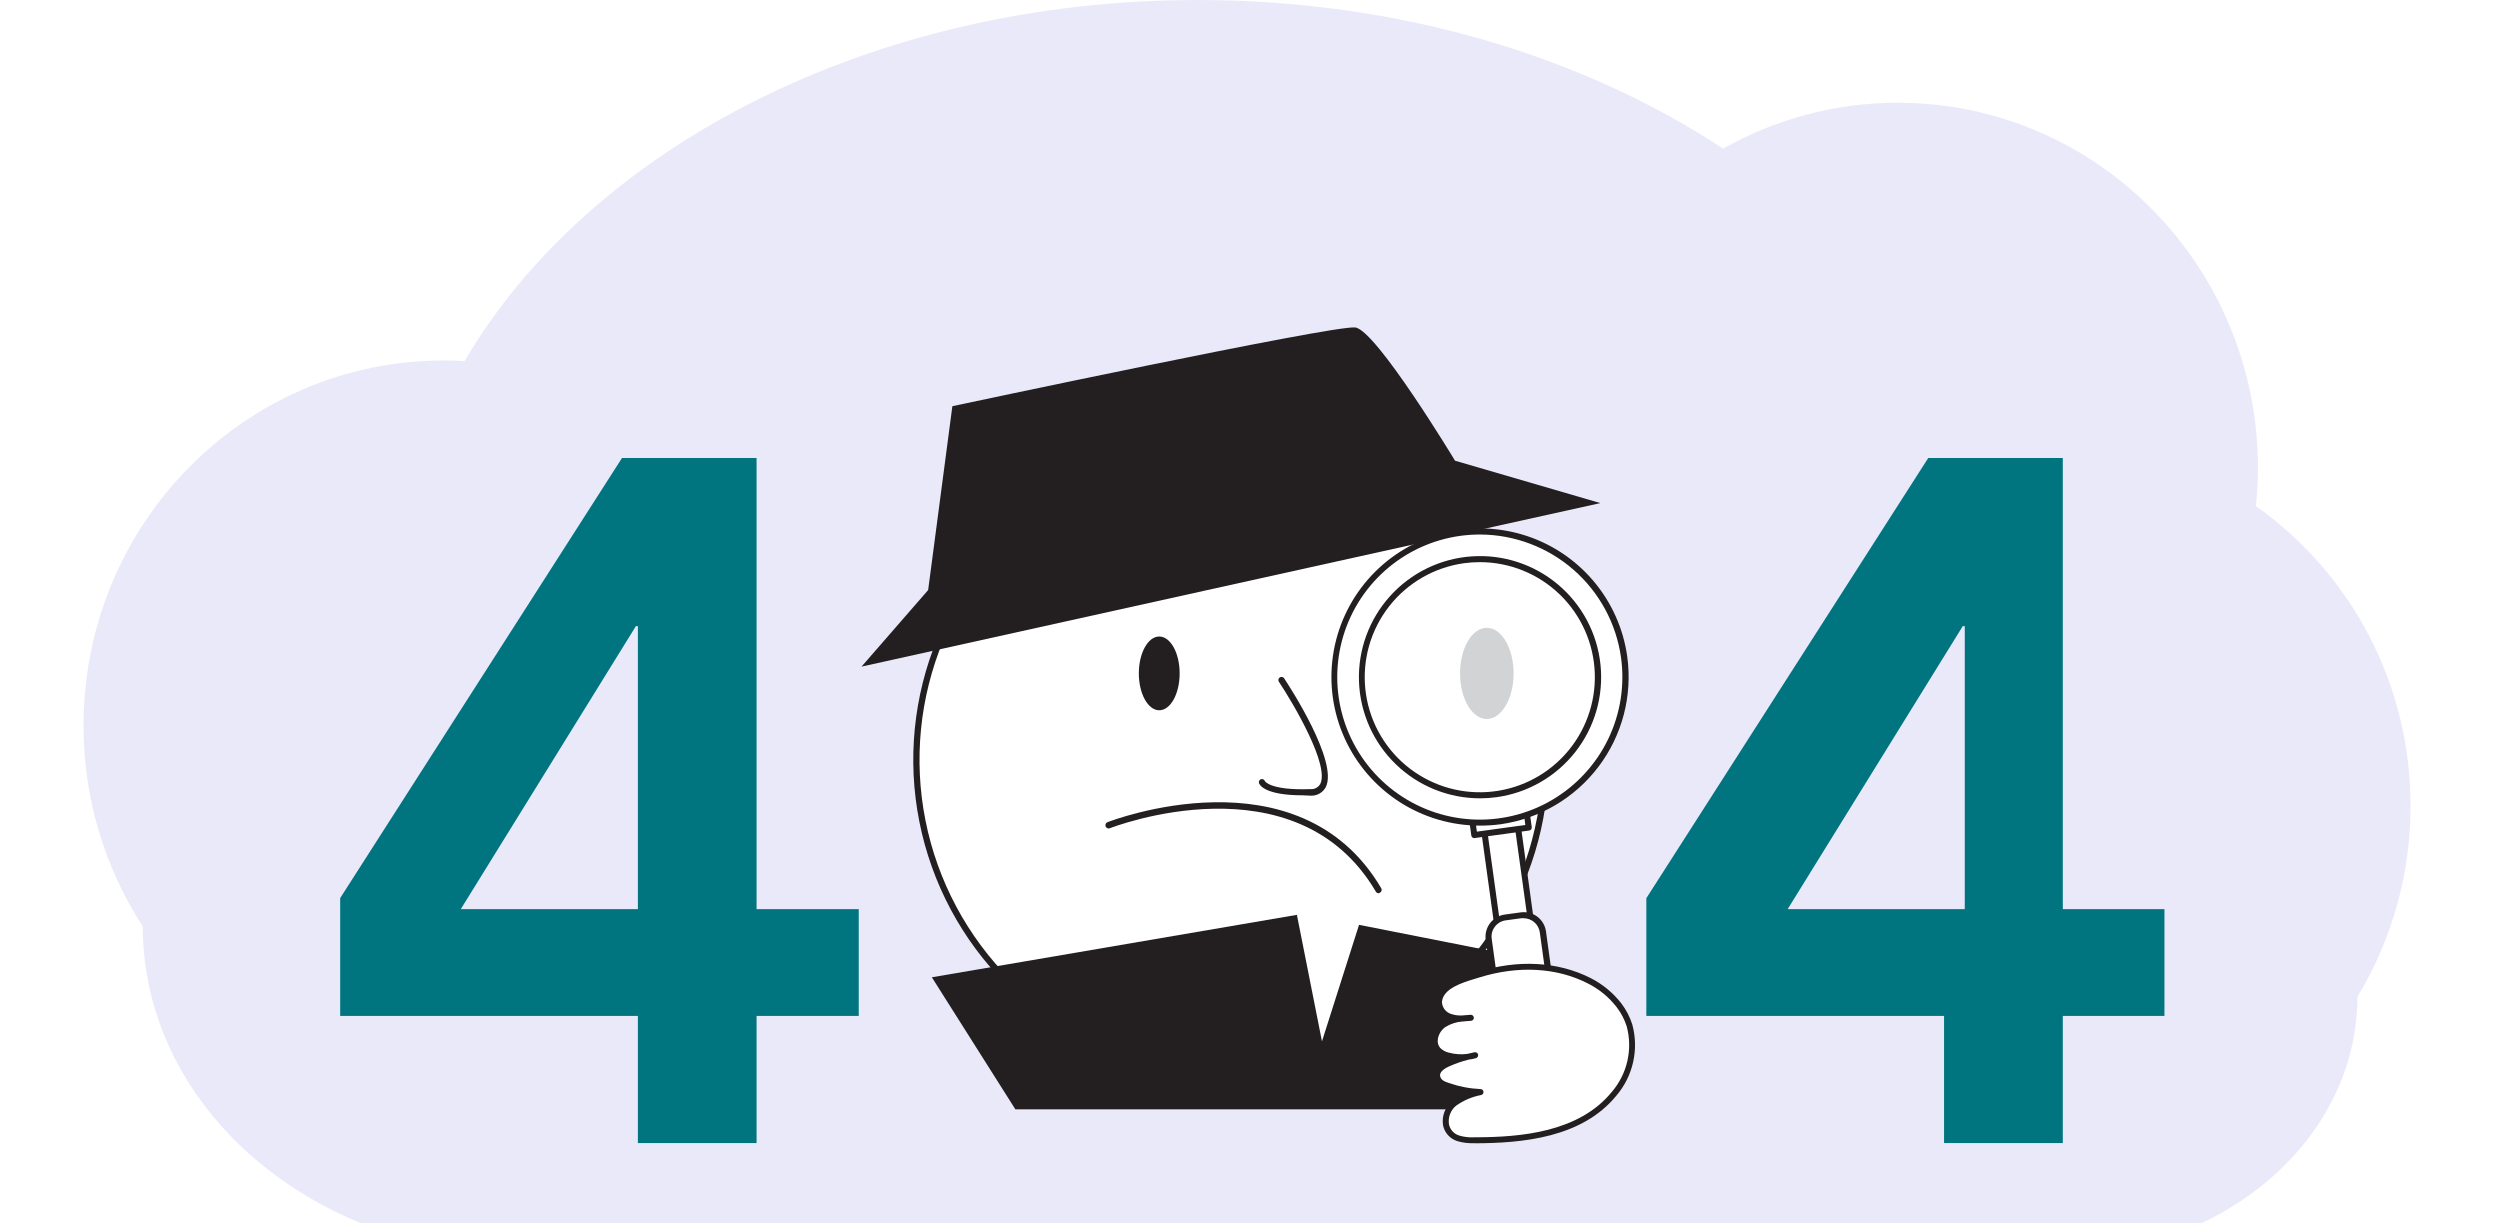 <svg width="419" height="205" viewBox="0 0 419 205" fill="none" xmlns="http://www.w3.org/2000/svg">
<g clip-path="url(#clip0_1709_3149)">
<path opacity="0.1" d="M404 135.078C404.021 146.361 400.941 157.432 395.096 167.083C395.096 178.885 389.593 189.583 380.668 197.38C378.435 199.332 376.029 201.079 373.482 202.599C373.38 202.664 373.274 202.725 373.168 202.786C372.977 202.899 372.786 203.011 372.592 203.127L372.411 203.233C363.963 207.941 354.442 210.386 344.771 210.331H88.035C70.332 210.331 54.306 204.167 42.694 194.206C31.083 184.244 23.927 170.458 23.927 155.253C17.425 145.241 13.976 133.554 14 121.616C14 87.818 41.014 60.419 74.341 60.419C75.521 60.419 76.69 60.46 77.852 60.525C98.764 24.866 145.932 0 200.73 0C234.418 0 265.213 9.392 288.8 24.91C297.735 19.859 307.827 17.211 318.091 17.223C351.412 17.223 378.432 44.622 378.432 78.419C378.427 80.558 378.313 82.695 378.091 84.822C386.123 90.507 392.67 98.041 397.179 106.788C401.688 115.535 404.028 125.238 404 135.078Z" fill="#2B22C6"/>
<g clip-path="url(#clip1_1709_3149)">
<g filter="url(#filter0_di_1709_3149)">
<path d="M106.908 162.27H57V142.539L104.248 68.758H126.802V144.366H143.925V162.27H126.802V186.143H106.908V162.27ZM106.908 96.945H106.573L77.229 144.366H106.908V96.945Z" fill="#007580"/>
</g>
<g filter="url(#filter1_di_1709_3149)">
<path d="M325.823 162.27H275.925V142.539L323.174 68.758H345.727V144.366H362.799V162.27H345.727V186.143H325.823V162.27ZM329.294 96.945H328.959L299.615 144.366H329.294V96.945Z" fill="#007580"/>
</g>
<path d="M206.327 74.615C195.9 74.613 185.706 77.703 177.035 83.493C168.363 89.284 161.603 97.515 157.609 107.147C153.615 116.779 152.566 127.379 154.596 137.606C156.625 147.834 161.641 157.231 169.01 164.608C176.379 171.985 185.769 177.012 195.995 179.053C206.22 181.094 216.821 180.058 226.458 176.075C236.094 172.092 244.334 165.342 250.134 156.677C255.935 148.012 259.036 137.822 259.046 127.395C259.054 120.467 257.696 113.605 255.05 107.202C252.405 100.798 248.523 94.98 243.626 90.078C238.73 85.176 232.916 81.287 226.516 78.634C220.115 75.981 213.255 74.615 206.327 74.615Z" fill="white" stroke="#231F20" stroke-width="1.045" stroke-linecap="round" stroke-linejoin="round"/>
<path d="M233.965 113.814C235.311 113.814 236.401 112.192 236.401 110.191C236.401 108.189 235.311 106.567 233.965 106.567C232.62 106.567 231.529 108.189 231.529 110.191C231.529 112.192 232.62 113.814 233.965 113.814Z" fill="#231F20"/>
<path d="M144.392 111.723L268.222 84.318L243.862 77.213C243.862 77.213 230.667 55.34 227.145 54.883C223.622 54.426 159.617 68.078 159.617 68.078L155.557 98.894L144.392 111.723Z" fill="#231F20"/>
<path d="M185.813 138.326C185.813 138.326 217.278 125.75 231.042 149.177L185.813 138.326Z" fill="white"/>
<path d="M231.042 149.705C230.951 149.704 230.862 149.679 230.783 149.633C230.705 149.586 230.64 149.52 230.595 149.441C217.207 126.674 186.311 138.692 186.006 138.814C185.872 138.866 185.722 138.863 185.589 138.805C185.457 138.747 185.353 138.639 185.301 138.504C185.248 138.369 185.252 138.219 185.31 138.087C185.368 137.955 185.476 137.851 185.61 137.799C185.935 137.677 217.654 125.324 231.499 148.872C231.567 148.993 231.586 149.135 231.552 149.269C231.518 149.403 231.433 149.519 231.316 149.593C231.237 149.655 231.142 149.693 231.042 149.705Z" fill="#231F20"/>
<path d="M170.173 185.92L156.176 163.793L217.36 153.328L221.562 174.531L227.774 155.003L259.076 161.184L252.712 185.92H170.173Z" fill="#231F20"/>
<path d="M248.574 137.939L254.214 137.158L257.128 158.211C257.225 158.915 257.039 159.629 256.61 160.196C256.181 160.763 255.545 161.136 254.841 161.233L254.509 161.279C253.805 161.376 253.092 161.19 252.525 160.761C251.958 160.333 251.585 159.696 251.488 158.992L248.574 137.939Z" fill="white"/>
<path d="M254.143 161.824C253.374 161.822 252.632 161.542 252.052 161.037C251.472 160.532 251.094 159.835 250.987 159.073L248.074 138.012C248.056 137.879 248.092 137.744 248.174 137.637C248.256 137.531 248.377 137.461 248.51 137.443L254.143 136.662C254.209 136.653 254.277 136.658 254.341 136.675C254.406 136.693 254.466 136.723 254.519 136.763C254.573 136.803 254.617 136.853 254.651 136.911C254.684 136.968 254.705 137.032 254.712 137.098L257.604 158.15C257.664 158.564 257.641 158.987 257.537 159.393C257.432 159.799 257.248 160.18 256.995 160.514C256.742 160.849 256.425 161.129 256.063 161.34C255.7 161.551 255.3 161.688 254.884 161.743L254.559 161.793C254.422 161.813 254.282 161.823 254.143 161.824ZM249.149 138.377L251.991 158.931C252.072 159.501 252.374 160.015 252.832 160.363C253.291 160.711 253.867 160.864 254.438 160.788H254.773C255.341 160.708 255.855 160.405 256.201 159.947C256.548 159.488 256.698 158.912 256.62 158.342L253.778 137.789L249.149 138.377Z" fill="#231F20"/>
<path d="M253.341 118.097L244.242 119.356L247.092 139.947L256.191 138.688L253.341 118.097Z" fill="white"/>
<path d="M247.089 140.468C246.98 140.465 246.874 140.43 246.785 140.366C246.73 140.328 246.685 140.278 246.651 140.22C246.618 140.163 246.598 140.098 246.592 140.032L243.74 119.427C243.729 119.362 243.732 119.295 243.747 119.23C243.763 119.166 243.792 119.105 243.831 119.051C243.915 118.948 244.034 118.879 244.166 118.859L253.301 117.6C253.367 117.59 253.435 117.594 253.5 117.61C253.564 117.627 253.625 117.657 253.678 117.697C253.731 117.738 253.775 117.789 253.808 117.847C253.841 117.906 253.862 117.97 253.869 118.036L256.722 138.631C256.739 138.764 256.703 138.899 256.621 139.005C256.539 139.112 256.418 139.182 256.285 139.199L247.15 140.458L247.089 140.468ZM244.816 119.792L247.526 139.382L255.646 138.265L252.936 118.676L244.816 119.792Z" fill="#231F20"/>
<path d="M254.95 153.4L252.285 153.768C250.508 154.014 249.267 155.654 249.513 157.431L253.579 186.809C253.825 188.586 255.465 189.827 257.242 189.581L259.906 189.212C261.683 188.967 262.924 187.327 262.678 185.55L258.612 156.172C258.366 154.395 256.726 153.154 254.95 153.4Z" fill="white"/>
<path d="M256.782 190.132C255.877 190.131 255.002 189.803 254.32 189.208C253.637 188.613 253.192 187.791 253.067 186.894L249.007 157.51C248.938 157.022 248.966 156.525 249.09 156.047C249.213 155.57 249.43 155.122 249.728 154.729C250.33 153.938 251.22 153.416 252.205 153.277L254.884 152.912C255.868 152.776 256.866 153.037 257.658 153.636C258.449 154.236 258.971 155.125 259.107 156.109L263.167 185.544C263.3 186.528 263.038 187.524 262.439 188.315C261.84 189.106 260.952 189.628 259.969 189.767L257.29 190.142L256.782 190.132ZM255.402 153.886C255.277 153.876 255.151 153.876 255.026 153.886L252.347 154.252C251.99 154.3 251.646 154.42 251.336 154.603C251.026 154.786 250.755 155.029 250.54 155.317C250.32 155.603 250.159 155.93 250.068 156.278C249.978 156.627 249.959 156.991 250.012 157.347L254.072 186.782C254.176 187.492 254.552 188.132 255.12 188.568C255.689 189.004 256.406 189.201 257.117 189.117L259.797 188.741C260.507 188.64 261.149 188.265 261.586 187.696C262.022 187.126 262.218 186.409 262.131 185.696L258.071 156.261C257.981 155.608 257.658 155.01 257.162 154.575C256.667 154.141 256.031 153.9 255.371 153.896L255.402 153.886Z" fill="#231F20"/>
<path d="M248.064 137.87C261.534 137.87 272.454 126.95 272.454 113.479C272.454 100.009 261.534 89.089 248.064 89.089C234.593 89.089 223.673 100.009 223.673 113.479C223.673 126.95 234.593 137.87 248.064 137.87Z" fill="white"/>
<path d="M248.043 138.377C243.263 138.375 238.584 136.997 234.566 134.409C230.547 131.82 227.358 128.129 225.38 123.778C223.401 119.426 222.717 114.597 223.408 109.867C224.1 105.137 226.137 100.706 229.279 97.102C232.42 93.499 236.531 90.875 241.123 89.545C245.714 88.215 250.591 88.234 255.172 89.6C259.753 90.966 263.844 93.621 266.957 97.249C270.07 100.877 272.074 105.323 272.728 110.059C273.625 116.594 271.897 123.218 267.921 128.482C263.945 133.746 258.046 137.22 251.515 138.144C250.364 138.299 249.204 138.377 248.043 138.377ZM248.043 89.586C246.94 89.585 245.838 89.66 244.745 89.809C240.063 90.456 235.679 92.477 232.146 95.616C228.613 98.755 226.09 102.871 224.897 107.444C223.703 112.016 223.893 116.84 225.441 121.305C226.989 125.77 229.827 129.676 233.595 132.528C237.363 135.381 241.892 137.051 246.61 137.329C251.327 137.607 256.022 136.48 260.099 134.09C264.176 131.7 267.452 128.155 269.514 123.903C271.576 119.65 272.331 114.882 271.683 110.201C270.885 104.502 268.06 99.281 263.726 95.495C259.392 91.709 253.839 89.611 248.084 89.586H248.043Z" fill="#231F20"/>
<path d="M248.064 133.292C259.006 133.292 267.877 124.422 267.877 113.479C267.877 102.537 259.006 93.666 248.064 93.666C237.121 93.666 228.251 102.537 228.251 113.479C228.251 124.422 237.121 133.292 248.064 133.292Z" fill="white"/>
<path d="M248.053 133.799C242.79 133.8 237.733 131.756 233.948 128.099C230.164 124.443 227.947 119.459 227.765 114.2C227.584 108.94 229.452 103.816 232.976 99.907C236.499 95.998 241.404 93.611 246.654 93.248C251.904 92.885 257.09 94.575 261.118 97.962C265.146 101.349 267.701 106.168 268.244 111.403C268.788 116.637 267.277 121.879 264.031 126.021C260.785 130.163 256.057 132.883 250.844 133.607C249.92 133.736 248.987 133.801 248.053 133.799ZM248.053 94.215C247.154 94.215 246.255 94.276 245.363 94.397C240.413 95.084 235.922 97.665 232.838 101.598C229.753 105.53 228.316 110.507 228.829 115.478C229.342 120.45 231.765 125.028 235.587 128.248C239.409 131.468 244.333 133.079 249.319 132.74C254.305 132.401 258.966 130.14 262.317 126.433C265.669 122.725 267.451 117.861 267.287 112.866C267.123 107.871 265.026 103.135 261.438 99.655C257.85 96.176 253.051 94.225 248.053 94.215Z" fill="#231F20"/>
<path d="M271.358 168.462C270.017 166.761 268.319 165.375 266.384 164.402C260.568 161.357 253.9 161.458 247.779 163.387C245.607 164.077 241.395 165.062 241.172 167.944C241.18 168.519 241.372 169.076 241.722 169.533C242.071 169.99 242.558 170.323 243.11 170.482C244.221 170.77 245.381 170.815 246.51 170.614C244.901 170.57 243.31 170.971 241.912 171.771C240.603 172.694 239.882 174.714 240.958 175.942C241.434 176.453 242.053 176.807 242.735 176.957C244.216 177.365 245.782 177.344 247.251 176.897C245.661 177.201 244.112 177.688 242.633 178.348C241.74 178.744 240.745 179.444 240.847 180.378C240.948 181.312 241.862 181.738 242.694 182.022C244.445 182.623 246.274 182.965 248.124 183.037C246.528 183.327 245.018 183.976 243.709 184.935C241.679 186.641 241.679 189.878 244.43 190.802C245.312 191.06 246.232 191.167 247.15 191.117C255.27 191.117 264.994 190.102 270.495 183.342C271.828 181.784 272.762 179.924 273.215 177.924C273.668 175.923 273.626 173.843 273.093 171.862C272.717 170.636 272.13 169.485 271.358 168.462Z" fill="white"/>
<path d="M247.089 191.594C246.137 191.64 245.183 191.527 244.268 191.259C243.661 191.074 243.116 190.728 242.69 190.258C242.265 189.788 241.975 189.211 241.852 188.589C241.736 187.839 241.815 187.071 242.082 186.36C242.348 185.649 242.794 185.018 243.374 184.529C244.029 183.986 244.77 183.557 245.567 183.26C244.532 183.085 243.513 182.824 242.522 182.479C241.172 182.012 240.492 181.322 240.34 180.449C240.187 179.576 240.969 178.52 242.37 177.861L243.09 177.556C242.905 177.522 242.722 177.478 242.542 177.424C241.761 177.26 241.052 176.855 240.512 176.267C240.265 175.964 240.083 175.612 239.98 175.234C239.877 174.857 239.854 174.462 239.913 174.075C239.992 173.536 240.177 173.018 240.46 172.553C240.742 172.087 241.116 171.683 241.558 171.365C241.873 171.143 242.214 170.959 242.573 170.817C241.995 170.581 241.501 170.177 241.156 169.658C240.81 169.139 240.628 168.527 240.634 167.904C240.867 164.94 244.531 163.844 246.947 163.103L247.597 162.91C254.377 160.768 261.127 161.144 266.587 163.925C268.595 164.941 270.353 166.39 271.733 168.167C272.544 169.231 273.166 170.425 273.571 171.7C274.133 173.761 274.181 175.928 273.712 178.012C273.243 180.097 272.271 182.034 270.881 183.656C265.126 190.69 255.159 191.604 247.12 191.614L247.089 191.594ZM246.125 177.597C244.998 177.883 243.897 178.267 242.836 178.744C242.359 178.957 241.273 179.535 241.355 180.287C241.436 181.038 242.207 181.302 242.857 181.515C244.56 182.111 246.342 182.453 248.145 182.53C248.267 182.532 248.384 182.578 248.473 182.66C248.563 182.743 248.62 182.855 248.632 182.976C248.646 183.098 248.615 183.22 248.546 183.32C248.477 183.421 248.375 183.493 248.257 183.524C246.734 183.806 245.293 184.42 244.034 185.321C243.584 185.691 243.237 186.172 243.029 186.717C242.821 187.261 242.758 187.851 242.847 188.427C242.935 188.873 243.145 189.286 243.453 189.621C243.761 189.956 244.155 190.199 244.592 190.325C245.418 190.569 246.281 190.665 247.14 190.609C254.966 190.609 264.639 189.736 270.12 183.027C271.405 181.536 272.306 179.752 272.745 177.833C273.184 175.914 273.147 173.916 272.637 172.014C272.264 170.853 271.694 169.765 270.952 168.797C269.667 167.136 268.026 165.783 266.151 164.838C260.924 162.148 254.458 161.793 247.932 163.823L247.272 164.026C245.12 164.676 241.852 165.66 241.669 167.934C241.688 168.398 241.854 168.845 242.142 169.209C242.43 169.574 242.826 169.838 243.273 169.964C243.859 170.151 244.475 170.227 245.09 170.187C245.567 170.137 246.034 170.106 246.48 170.076C246.612 170.072 246.74 170.118 246.84 170.205C246.939 170.291 247.003 170.412 247.018 170.543C247.027 170.675 246.984 170.806 246.899 170.908C246.814 171.01 246.693 171.075 246.561 171.091C246.105 171.091 245.628 171.192 245.14 171.202C244.098 171.27 243.09 171.598 242.207 172.156C241.877 172.395 241.598 172.698 241.387 173.047C241.176 173.396 241.037 173.783 240.979 174.186C240.939 174.434 240.951 174.687 241.014 174.93C241.077 175.173 241.189 175.4 241.344 175.597C241.757 176.021 242.287 176.311 242.867 176.43C243.859 176.697 244.893 176.766 245.912 176.633C246.318 176.531 246.734 176.44 247.14 176.358C247.268 176.334 247.4 176.359 247.509 176.429C247.619 176.499 247.697 176.608 247.729 176.734C247.758 176.86 247.739 176.993 247.675 177.106C247.611 177.218 247.507 177.303 247.384 177.343C246.972 177.462 246.551 177.547 246.125 177.597Z" fill="#231F20"/>
<path d="M214.761 113.865C214.761 113.865 227.124 132.439 219.643 132.703C212.163 132.967 211.523 131.008 211.523 131.008" fill="white"/>
<path d="M218.304 133.292C212.031 133.292 211.128 131.577 211.006 131.262C210.964 131.129 210.975 130.984 211.038 130.859C211.1 130.734 211.209 130.638 211.341 130.592C211.473 130.55 211.616 130.562 211.739 130.625C211.863 130.687 211.957 130.796 212.001 130.927C212.001 130.927 212.914 132.5 219.623 132.257C219.95 132.287 220.279 132.222 220.57 132.071C220.862 131.92 221.104 131.689 221.268 131.404C222.871 128.288 216.802 117.955 214.325 114.24C214.259 114.125 214.238 113.988 214.269 113.858C214.299 113.728 214.377 113.615 214.488 113.54C214.598 113.465 214.733 113.435 214.865 113.456C214.997 113.477 215.116 113.547 215.198 113.652C216.142 115.073 224.333 127.659 222.201 131.922C221.958 132.376 221.59 132.752 221.14 133.006C220.691 133.259 220.179 133.379 219.664 133.353L218.304 133.292Z" fill="#231F20"/>
<path d="M249.19 120.503C251.668 120.503 253.677 117.081 253.677 112.86C253.677 108.639 251.668 105.217 249.19 105.217C246.713 105.217 244.704 108.639 244.704 112.86C244.704 117.081 246.713 120.503 249.19 120.503Z" fill="#D1D3D4"/>
<path d="M194.289 119.041C196.178 119.041 197.709 116.274 197.709 112.86C197.709 109.446 196.178 106.679 194.289 106.679C192.4 106.679 190.868 109.446 190.868 112.86C190.868 116.274 192.4 119.041 194.289 119.041Z" fill="#231F20"/>
</g>
</g>
<defs>
<filter id="filter0_di_1709_3149" x="53" y="68.758" width="94.925" height="125.385" filterUnits="userSpaceOnUse" color-interpolation-filters="sRGB">
<feFlood flood-opacity="0" result="BackgroundImageFix"/>
<feColorMatrix in="SourceAlpha" type="matrix" values="0 0 0 0 0 0 0 0 0 0 0 0 0 0 0 0 0 0 127 0" result="hardAlpha"/>
<feOffset dy="4"/>
<feGaussianBlur stdDeviation="2"/>
<feComposite in2="hardAlpha" operator="out"/>
<feColorMatrix type="matrix" values="0 0 0 0 0 0 0 0 0 0 0 0 0 0 0 0 0 0 0.5 0"/>
<feBlend mode="normal" in2="BackgroundImageFix" result="effect1_dropShadow_1709_3149"/>
<feBlend mode="normal" in="SourceGraphic" in2="effect1_dropShadow_1709_3149" result="shape"/>
<feColorMatrix in="SourceAlpha" type="matrix" values="0 0 0 0 0 0 0 0 0 0 0 0 0 0 0 0 0 0 127 0" result="hardAlpha"/>
<feOffset dy="4"/>
<feGaussianBlur stdDeviation="2"/>
<feComposite in2="hardAlpha" operator="arithmetic" k2="-1" k3="1"/>
<feColorMatrix type="matrix" values="0 0 0 0 0 0 0 0 0 0 0 0 0 0 0 0 0 0 0.25 0"/>
<feBlend mode="normal" in2="shape" result="effect2_innerShadow_1709_3149"/>
</filter>
<filter id="filter1_di_1709_3149" x="271.925" y="68.758" width="94.874" height="125.385" filterUnits="userSpaceOnUse" color-interpolation-filters="sRGB">
<feFlood flood-opacity="0" result="BackgroundImageFix"/>
<feColorMatrix in="SourceAlpha" type="matrix" values="0 0 0 0 0 0 0 0 0 0 0 0 0 0 0 0 0 0 127 0" result="hardAlpha"/>
<feOffset dy="4"/>
<feGaussianBlur stdDeviation="2"/>
<feComposite in2="hardAlpha" operator="out"/>
<feColorMatrix type="matrix" values="0 0 0 0 0 0 0 0 0 0 0 0 0 0 0 0 0 0 0.5 0"/>
<feBlend mode="normal" in2="BackgroundImageFix" result="effect1_dropShadow_1709_3149"/>
<feBlend mode="normal" in="SourceGraphic" in2="effect1_dropShadow_1709_3149" result="shape"/>
<feColorMatrix in="SourceAlpha" type="matrix" values="0 0 0 0 0 0 0 0 0 0 0 0 0 0 0 0 0 0 127 0" result="hardAlpha"/>
<feOffset dy="4"/>
<feGaussianBlur stdDeviation="2"/>
<feComposite in2="hardAlpha" operator="arithmetic" k2="-1" k3="1"/>
<feColorMatrix type="matrix" values="0 0 0 0 0 0 0 0 0 0 0 0 0 0 0 0 0 0 0.25 0"/>
<feBlend mode="normal" in2="shape" result="effect2_innerShadow_1709_3149"/>
</filter>
<clipPath id="clip0_1709_3149">
<rect width="419" height="205" fill="white"/>
</clipPath>
<clipPath id="clip1_1709_3149">
<rect width="305.799" height="136.742" fill="white" transform="translate(57 54.872)"/>
</clipPath>
</defs>
</svg>
